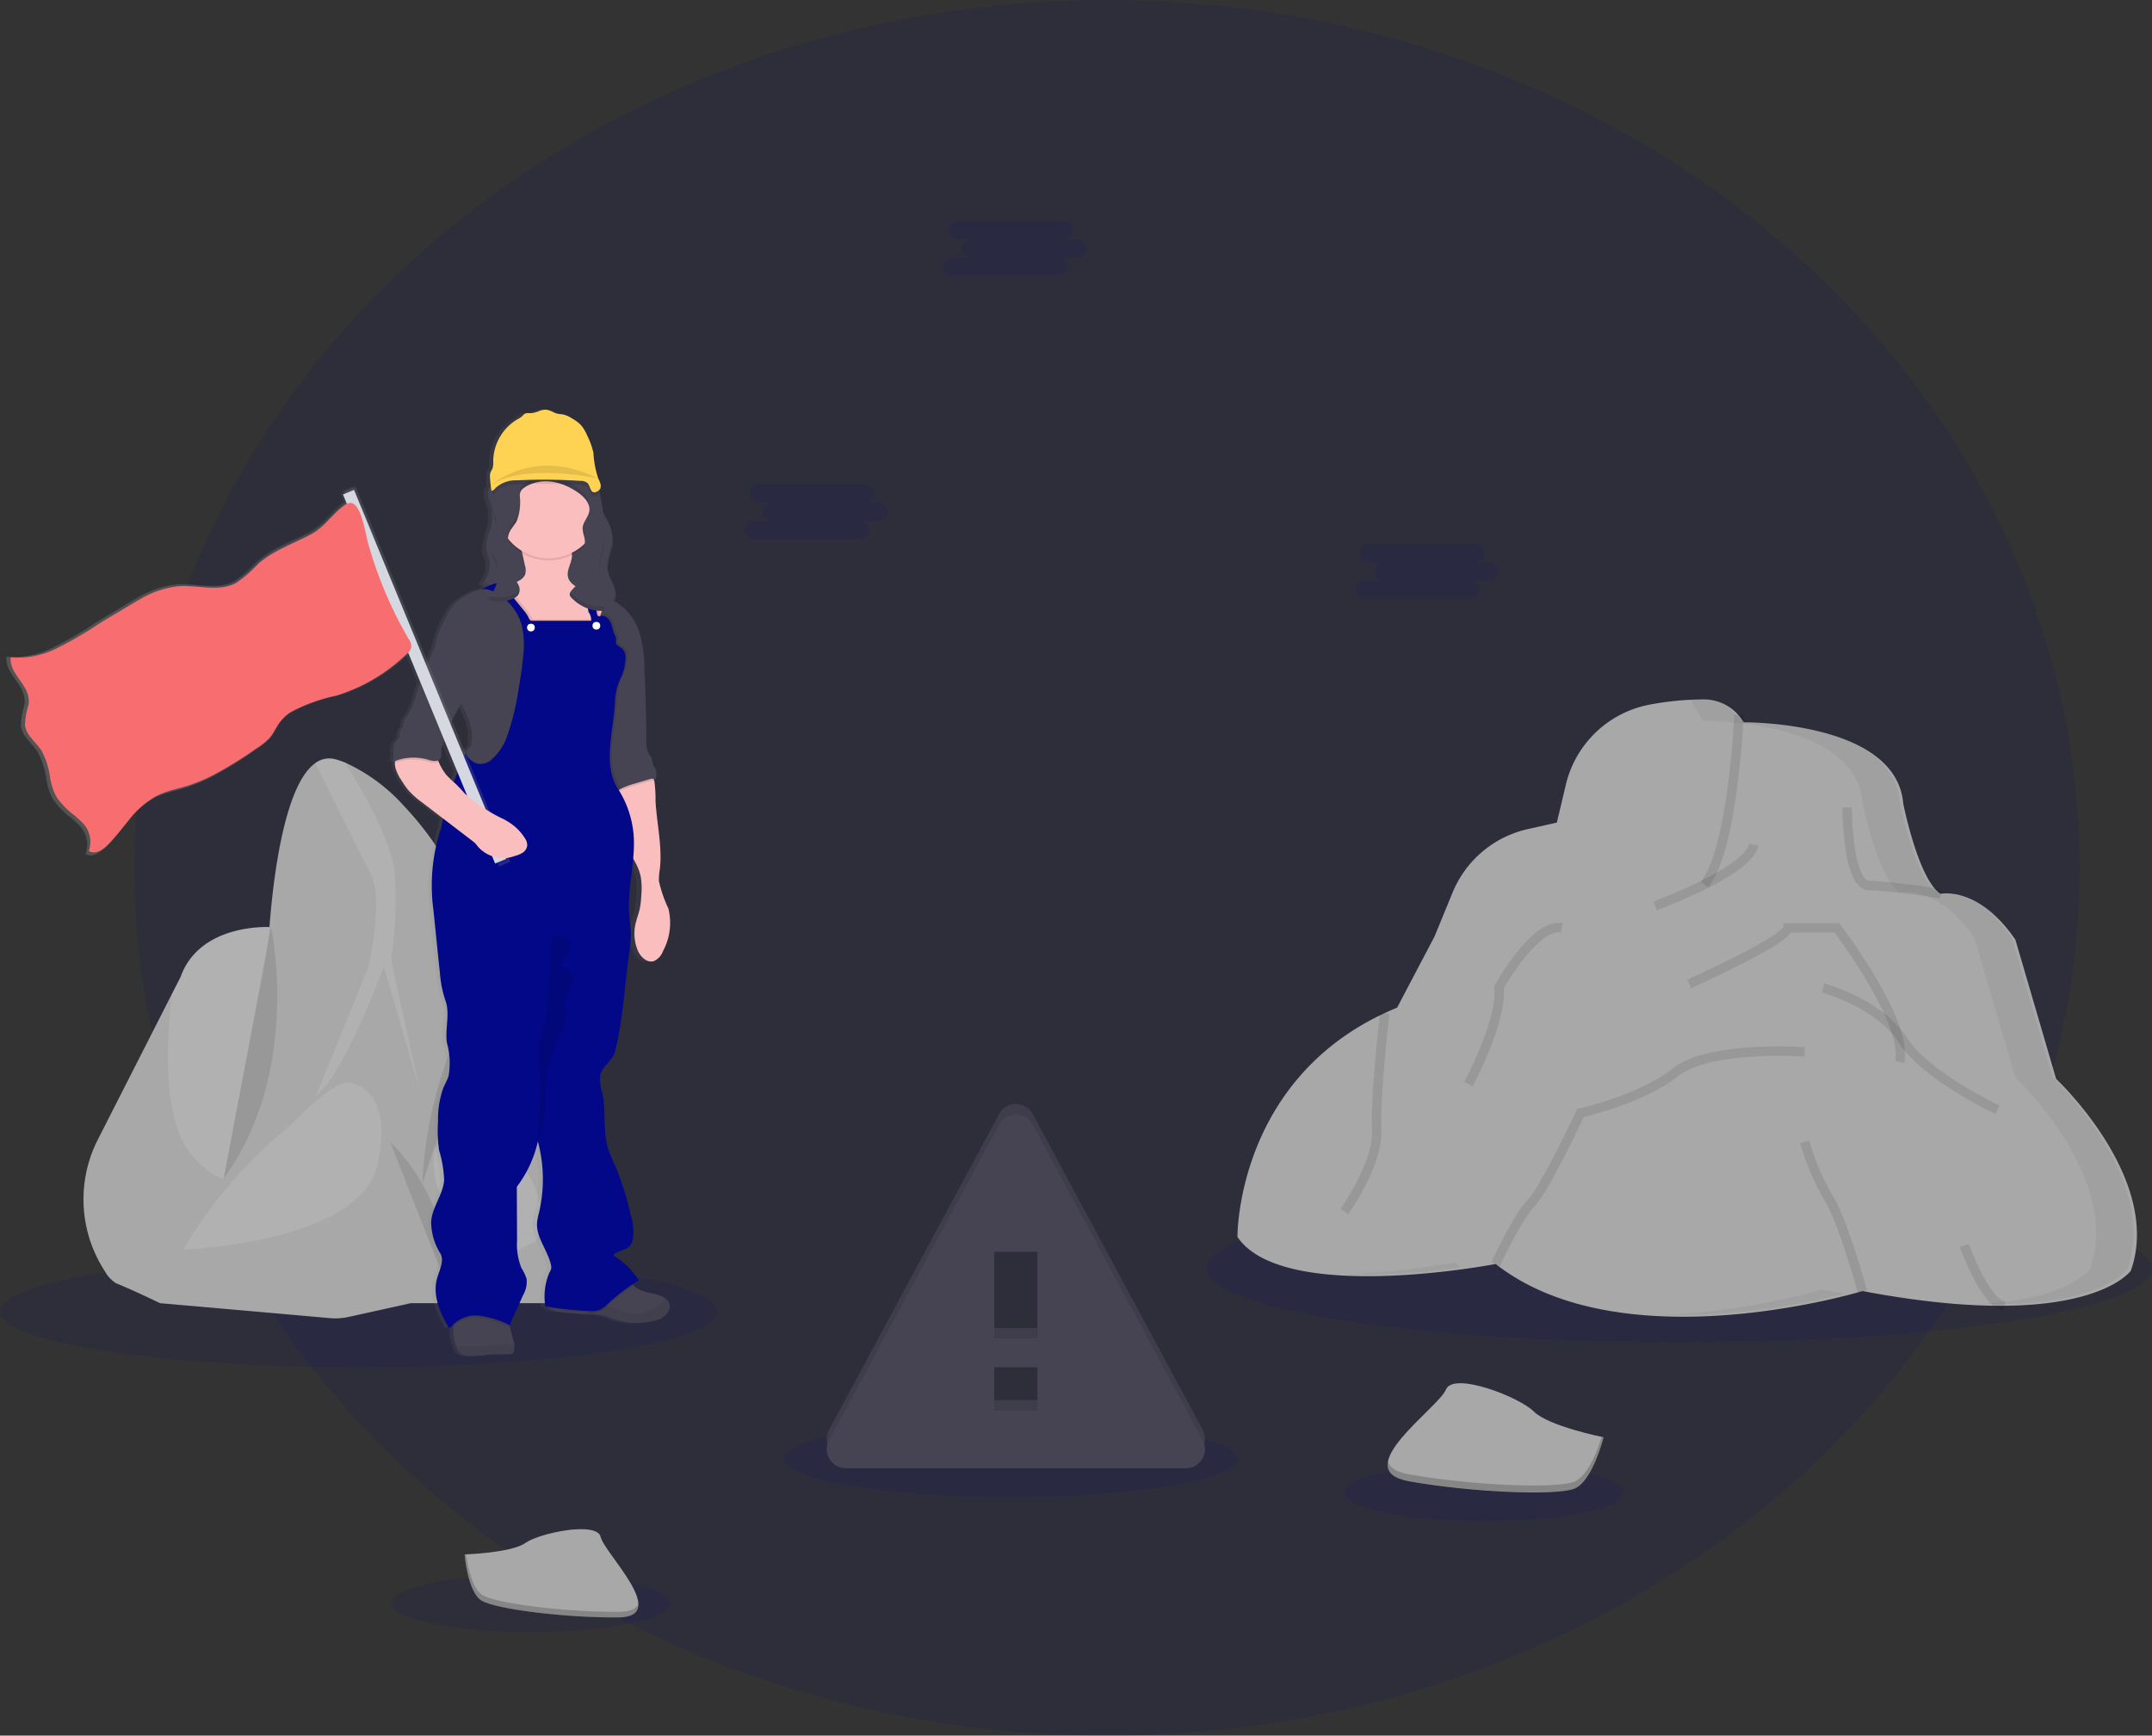 <svg id="Group_712" data-name="Group 712" xmlns="http://www.w3.org/2000/svg" xmlns:xlink="http://www.w3.org/1999/xlink" width="229.131" height="184.823" viewBox="0 0 229.131 184.823">
  <rect x="0" y="0" width="229.131" height="184.823" fill="#333333" stroke="none"/>
  <defs>
    <linearGradient id="linear-gradient" y1="0.5" x2="1" y2="0.5" gradientUnits="objectBoundingBox">
      <stop offset="0" stop-color="gray" stop-opacity="0.251"/>
      <stop offset="0.54" stop-color="gray" stop-opacity="0.122"/>
      <stop offset="1" stop-color="gray" stop-opacity="0.102"/>
    </linearGradient>
    <linearGradient id="linear-gradient-2" x1="12.106" y1="0.5" x2="13.106" y2="0.5" xlink:href="#linear-gradient"/>
  </defs>
  <ellipse id="Ellipse_39" data-name="Ellipse 39" cx="103.546" cy="92.411" rx="103.546" ry="92.411" transform="translate(14.319 0)" fill="#020887" opacity="0.1"/>
  <ellipse id="Ellipse_40" data-name="Ellipse 40" cx="38.179" cy="5.918" rx="38.179" ry="5.918" transform="translate(0 133.765)" fill="#020887" opacity="0.1"/>
  <ellipse id="Ellipse_41" data-name="Ellipse 41" cx="14.85" cy="3.068" rx="14.85" ry="3.068" transform="translate(41.68 167.658)" fill="#020887" opacity="0.1"/>
  <ellipse id="Ellipse_42" data-name="Ellipse 42" cx="14.85" cy="3.068" rx="14.85" ry="3.068" transform="translate(143.15 155.856)" fill="#020887" opacity="0.1"/>
  <ellipse id="Ellipse_43" data-name="Ellipse 43" cx="24.148" cy="4.091" rx="24.148" ry="4.091" transform="translate(83.462 151.234)" fill="#020887" opacity="0.1"/>
  <ellipse id="Ellipse_44" data-name="Ellipse 44" cx="50.368" cy="7.889" rx="50.368" ry="7.889" transform="translate(128.395 127.186)" fill="#020887" opacity="0.1"/>
  <path id="Path_205" data-name="Path 205" d="M125.476,500.99a14.015,14.015,0,0,0,.73,14.071,3.481,3.481,0,0,0,1.179,1.272c1.565.615,4.7,2.127,4.7,2.127l7.547-2.966s1.225-6.482,2.384-12.046h0a67.288,67.288,0,0,1,1.867-7.754c.781-1.454,0-17.283,0-17.283s-7.547-.506-9.622,5.312l-.908,1.776Z" transform="translate(-115.036 -379.684)" fill="#a8a8a8"/>
  <path id="Path_206" data-name="Path 206" d="M166.979,502.747c4.588,5.259,6.524.71,6.524.71h0a67.294,67.294,0,0,1,1.867-7.754c.781-1.454,0-17.283,0-17.283s-7.547-.506-9.622,5.312l-.908,1.776C164.257,490.163,163.682,498.962,166.979,502.747Z" transform="translate(-146.52 -379.692)" fill="#fff" opacity="0.1"/>
  <path id="Path_207" data-name="Path 207" d="M180.59,454.489l26.637-3.077,4.752-31.271-3.594-8.122a32.909,32.909,0,0,0-6.215-9.376,19.065,19.065,0,0,0-6.3-4.661,9.451,9.451,0,0,0-.961-.329,2.488,2.488,0,0,0-2.22.393c-3.285,2.328-4.459,12.228-4.839,16.994a53.183,53.183,0,0,1-.792,5.836Z" transform="translate(-159.123 -316.778)" fill="#a8a8a8"/>
  <path id="Path_208" data-name="Path 208" d="M240.7,419.8l-5.549,13.651c2.908-2.127,7.216-13.707,7.216-13.707l3.86,13.2-3.077-13.915a43.52,43.52,0,0,0,.391-9.132c-.244-3.494-3.523-9.1-5.3-11.924a9.437,9.437,0,0,0-.961-.329,2.488,2.488,0,0,0-2.22.393c1.4,2.808,4.895,9.829,5.96,11.915C242.372,412.58,240.7,419.8,240.7,419.8Z" transform="translate(-201.502 -316.77)" fill="#fff" opacity="0.1"/>
  <path id="Path_209" data-name="Path 209" d="M280.89,530.844h14.453a4.384,4.384,0,0,0,4.38-4.606c-.32-6.2-1.13-17.247-3.057-24.262-1.041-3.785-2.251-5.771-3.361-6.75a3.279,3.279,0,0,0-1.911-.9,2.508,2.508,0,0,0-1.554.377c-2.684,2.573-5.818,16.111-5.818,16.111Z" transform="translate(-237.159 -392.069)" fill="#a8a8a8"/>
  <path id="Path_210" data-name="Path 210" d="M302.745,585.034a7.1,7.1,0,0,1,0,5.405l-3.221,1.591s-8.657-3.669-7.6-11.19c0,0,.284-1.554,3.265-1.434A8.451,8.451,0,0,1,302.745,585.034Z" transform="translate(-245.671 -458.266)" fill="#fff" opacity="0.1"/>
  <path id="Path_211" data-name="Path 211" d="M311.192,499.1c-.1-2.637,1.332-3.552,2.515-3.842a3.278,3.278,0,0,0-1.911-.9,5.074,5.074,0,0,0-1.667,2.664l-3.019,14.714S311.361,503.521,311.192,499.1Z" transform="translate(-257.559 -392.102)" fill="#fff" opacity="0.1"/>
  <path id="Path_212" data-name="Path 212" d="M183.592,568.14l7.156,9.789,1.241,8.08-4.6,2.271-6.63,1.465a6.372,6.372,0,0,1-1.947.127L160.72,588.28l2.462-5.707,8.5-11.935Z" transform="translate(-143.664 -449.505)" fill="#a8a8a8"/>
  <path id="Path_213" data-name="Path 213" d="M189.419,552.986s4.883.335,3.05,8.726-20.7,9.063-20.7,9.063a49.565,49.565,0,0,1,10.175-12.193c.693-.57,1.361-1.165,2-1.8C185.361,555.364,188.074,552.871,189.419,552.986Z" transform="translate(-152.261 -437.712)" fill="#fff" opacity="0.1"/>
  <path id="Path_214" data-name="Path 214" d="M271.07,581.5s6.617,6.022,5.993,15.289" transform="translate(-229.519 -459.899)" opacity="0.1"/>
  <path id="Path_215" data-name="Path 215" d="M294.152,496.06A46.231,46.231,0,0,0,286.43,519.5" transform="translate(-241.47 -393.424)" opacity="0.1"/>
  <path id="Path_216" data-name="Path 216" d="M196.23,478.43s3.361,15.261-5.03,26.763" transform="translate(-167.378 -379.708)" opacity="0.1"/>
  <path id="Path_217" data-name="Path 217" d="M482.506,600.977h36.213a2.029,2.029,0,0,0,1.776-2.99l-18.1-33.624a2.027,2.027,0,0,0-3.569,0l-18.106,33.624a2.029,2.029,0,0,0,1.785,2.99Zm20.41-6.144h-4.608v-4.606h4.608Zm0-7.678h-4.608V577.94h4.608Z" transform="translate(-392.445 -445.736)" fill="#464353"/>
  <path id="Path_218" data-name="Path 218" d="M482.506,600.977h36.213a2.029,2.029,0,0,0,1.776-2.99l-18.1-33.624a2.027,2.027,0,0,0-3.569,0l-18.106,33.624a2.029,2.029,0,0,0,1.785,2.99Zm20.41-6.144h-4.608v-4.606h4.608Zm0-7.678h-4.608V577.94h4.608Z" transform="translate(-392.445 -445.736)" opacity="0.1"/>
  <path id="Path_219" data-name="Path 219" d="M482.506,605.977h36.213a2.029,2.029,0,0,0,1.776-2.99l-18.1-33.624a2.027,2.027,0,0,0-3.569,0l-18.106,33.624a2.029,2.029,0,0,0,1.785,2.99Zm20.41-6.144h-4.608v-4.606h4.608Zm0-7.678h-4.608V582.94h4.608Z" transform="translate(-392.445 -449.626)" fill="#464353"/>
  <path id="Path_220" data-name="Path 220" d="M156.425,324.731a2.488,2.488,0,0,0-.513-.249c-.595-.222-1.23-.28-1.825-.493a2.613,2.613,0,0,1-.917-.542c-.044-.044-.087-.089-.127-.135.222-.14.424-.28.644-.411a7.627,7.627,0,0,0-2.677-2.664c.357-.526,1.163-.484,1.634-.908a1.554,1.554,0,0,0,.444-.872,6.029,6.029,0,0,0-.26-2.635,32.478,32.478,0,0,0-1.532-4.961,19.546,19.546,0,0,1-.83-2.011c-.575-1.913-.173-4-.608-5.951a4.174,4.174,0,0,1-.209-1.9c.242-.963,1.319-1.534,1.554-2.5.852-3.429,1.006-6.988,1.489-10.488a13.5,13.5,0,0,0,.18-2.013c0-.708-.127-1.41-.178-2.115a38.486,38.486,0,0,1,.431-5.942,6.214,6.214,0,0,1,.806,1.987,8.019,8.019,0,0,1,.047,1.971,9.258,9.258,0,0,1-.14,1.312c-.109.515-.3,1.008-.426,1.523a4.708,4.708,0,0,0,.211,3.054c.3.666.966,1.283,1.656,1.083a1.789,1.789,0,0,0,.979-1.063,6.488,6.488,0,0,0,.588-4.548,13.661,13.661,0,0,1-1-2.946,7.613,7.613,0,0,1,.1-1.245c.277-2.411-.322-4.832-.455-7.256a14.153,14.153,0,0,0-.122-2.12c-.018-.082-.038-.164-.062-.242a.52.52,0,0,1,.16.073,1.447,1.447,0,0,0-.031-1.241,3.157,3.157,0,0,1-.209-.391c-.084-.222-.069-.479-.173-.693a2.953,2.953,0,0,0-.222-.322,2.583,2.583,0,0,1-.309-1.456q-.051-3.942-.222-7.876a12.9,12.9,0,0,0-.6-3.944,5.913,5.913,0,0,0-2.087-2.768,4.86,4.86,0,0,0-.468-.293,1.625,1.625,0,0,0,.133-.6,1.429,1.429,0,0,0,0-.2l-.013-.111h0a4.684,4.684,0,0,0-.444-1.332,3.743,3.743,0,0,1-.424-1.456,2.264,2.264,0,0,1,.016-.275h0c.075-.639.408-1.239.526-1.878a3.221,3.221,0,0,0,.049-.6c0-.069,0-.14,0-.211a6.051,6.051,0,0,0-.713-2.242c-.111-.222-.222-.444-.346-.666-.058-.415-.122-.83-.186-1.243-.036-.24-.073-.479-.124-.717q-.038-.178-.087-.346c.344-.324.144-.8-.075-1.239a10.26,10.26,0,0,1-.515-2.75,8.309,8.309,0,0,0-.653-1.847,4.115,4.115,0,0,0-.708-1.163,4.342,4.342,0,0,0-.917-.666,2.919,2.919,0,0,0-.91-.411c-.2-.04-.408-.038-.608-.084a1.929,1.929,0,0,1-.373-.135,2.537,2.537,0,0,0-.8-.291,1.776,1.776,0,0,0-.768.146,2.826,2.826,0,0,1-.826.222h-.313a.7.7,0,0,0-.424.1,1.6,1.6,0,0,0-.182.186,2.456,2.456,0,0,1-.535.366,5.272,5.272,0,0,0-2.588,4.506,2.234,2.234,0,0,1-.064.73c-.064.186-.191.348-.244.539a1.514,1.514,0,0,0-.024.506c.018.26.044.517.073.777h0a1.634,1.634,0,0,0-.324.717h0a.976.976,0,0,0-.02.138v.018h0a4.019,4.019,0,0,0,.337,1.332,4.733,4.733,0,0,1-.067,2.613,10.289,10.289,0,0,0-.444,1.776h0v.04a2.147,2.147,0,0,0,.1.888c.073.2.182.391.249.595a2.451,2.451,0,0,1-.559,2.118h0c-.071.1-.144.2-.222.289h.011l-.011.011.462.326c-.135.071-.271.149-.408.222a4.2,4.2,0,0,0-1.5.557,6.117,6.117,0,0,0-1.221.812,5.179,5.179,0,0,0-.963,1.332,16.736,16.736,0,0,0-.817,1.723,5.4,5.4,0,0,0-.417,1.494c-.191.406-.348.843-.524,1.236-.089.2-.175.4-.262.606l-7.64-18.708-1.185.493.093.222-.246.1.335.817c-.049.033-.1.067-.144.1l-.062.049-.124.1-.062.051-.127.107-.047.04-.158.144h0c-.169.153-.331.315-.488.477l-.406.42-.078.082-.135.138-.075.078-.193.193-.013.013-.12.115-.075.071c-.031.031-.064.06-.1.089l-.093.087-.151.129-.044.04-.206.164a5.789,5.789,0,0,1-.888.57c-1.214.628-2.5,1.154-3.685,1.827a10.609,10.609,0,0,0-1.825,1.279,14.5,14.5,0,0,1-2.355,2.058l-.1.053c-1.607.826-3.5.331-5.327.3-.273,0-.542,0-.808.018a10.2,10.2,0,0,0-4.151,1.449c-.923.517-1.825,1.1-2.73,1.625-.573.331-1.148.69-1.725,1.059a38.981,38.981,0,0,1-4.482,2.61,9.419,9.419,0,0,1-4.439.988h-.02a3.7,3.7,0,0,1-.444-.038c-.144,1.165.788,2.1,1.41,3.13a3.172,3.172,0,0,1,.526,1.483,2.663,2.663,0,0,1-.044.595,7.474,7.474,0,0,0-.366,2.149,2.488,2.488,0,0,0,.473,1.168c.4.564.943,1.065,1.316,1.654a8.909,8.909,0,0,1,.93,3.014,6.342,6.342,0,0,0,.73,2.089,8.924,8.924,0,0,0,1.9,1.924c.127.109.251.222.371.333.089.08.175.164.257.251a2.963,2.963,0,0,1,.919,3.123c-.016.036-.033.067-.051.1a.888.888,0,0,0,.122.073c.619.3,1.4-.182,1.9-.695.251-.251.488-.517.719-.788.619-.688,1.188-1.434,1.776-2.149.16-.193.32-.382.484-.568a8.212,8.212,0,0,1,2.193-1.776,8.054,8.054,0,0,1,1.345-.546c.688-.222,1.4-.386,2.089-.6a17.161,17.161,0,0,0,2.75-1.154,42.3,42.3,0,0,0,4.439-2.752l.222-.144a7.607,7.607,0,0,0,1.321-1.054c.071-.078.14-.158.2-.24.346-.444.57-.97.888-1.432a4.606,4.606,0,0,1,1.245-1.2,18.35,18.35,0,0,1,4.815-1.776h.018a18.712,18.712,0,0,0,7.585-4.5l1.216,2.979q-.189.528-.357,1.068a8.68,8.68,0,0,1-1.023,2.553,1.9,1.9,0,0,0-.386.686,2.219,2.219,0,0,1-.091.551c-.075.151-.233.251-.3.406-.093.222.029.508-.1.717a1.13,1.13,0,0,1-.211.222,1.474,1.474,0,0,0-.4,1.13,3.958,3.958,0,0,1-.1,1.225,2.931,2.931,0,0,1,.286-.149,1.331,1.331,0,0,0-.024.222,2.473,2.473,0,0,0,.078.624,4.925,4.925,0,0,0,.648,1.3,9.214,9.214,0,0,0,.695,1,9.1,9.1,0,0,0,1.469,1.314l2.237,1.727-.222.934a26.118,26.118,0,0,0-1.006,5.96,25.677,25.677,0,0,0,.18,2.861l.193,1.949c.155,1.569.311,3.139.482,4.708a12.056,12.056,0,0,0,.573,2.935c.528,1.423-.055,3.03.169,4.535a8.012,8.012,0,0,1,.175,3.536c-.142.444-.391.87-.573,1.31a9.828,9.828,0,0,0-.539,3.489,14.83,14.83,0,0,0,.113,3.108,12.783,12.783,0,0,1,.531,3.179c-.115,1.529-1.234,2.837-1.37,4.366a6.441,6.441,0,0,0,.992,3.478c.42.8-.166,1.827-.388,2.7-.444,1.72.293,3.518,1.192,5.043a.249.249,0,0,0,.113.12c.1.038.2-.064.264-.151a1.815,1.815,0,0,1,.133-.158c0,.069.013.138.018.2,0,.144.011.289.011.444a4.462,4.462,0,0,0,.3,1.643,2.909,2.909,0,0,0,.124.3,1.372,1.372,0,0,0,.222.357,1.356,1.356,0,0,0,.888.373,11.5,11.5,0,0,0,2.22-.138c.781-.067,1.565-.038,2.348-.056a.339.339,0,0,0,.175-.038.3.3,0,0,0,.1-.16,1.776,1.776,0,0,0,.038-.875,6.2,6.2,0,0,0-.166-.695c-.1-.366-.2-.735-.291-1.11-.018-.069-.033-.138-.049-.206l.036.016q.717-1.612,1.436-3.223a2.9,2.9,0,0,0,.368-1.716,5.043,5.043,0,0,0-.542-1.152,6.763,6.763,0,0,1-.468-2.961l-.027-5.709a12.506,12.506,0,0,0,2.22-4.846,15.673,15.673,0,0,1,.131,7.547,7.031,7.031,0,0,0-.211,1.15c-.087,1.583,1.145,2.923,1.474,4.473a1.008,1.008,0,0,1,.024.364,1.365,1.365,0,0,1-.182.422,6.579,6.579,0,0,0-.444,3.616l.26.042a.688.688,0,0,0,.275.271h0a1.358,1.358,0,0,0,.344.142,8.47,8.47,0,0,0,1.294.2c.626.062,1.254.124,1.882.164.249.016.5.029.746.035a7.449,7.449,0,0,1,1.045.073,7.55,7.55,0,0,1,1.109.322,7.09,7.09,0,0,0,5,.175,2.251,2.251,0,0,0,.912-.646,1.074,1.074,0,0,0-.269-1.669Zm-21.469-63.278c.235.468.471.935.666,1.421a4.9,4.9,0,0,1,.373,2.979c-.071.289-.535.511-.533.808a.666.666,0,0,0-.036.069l-1.449-3.552A12.669,12.669,0,0,1,134.956,261.453ZM133.364,269a6.143,6.143,0,0,1-.786-1.356c-.027-.06-.055-.118-.082-.178a.533.533,0,0,0,.211-.158c.222-.28.1-.688.135-1.048a2.264,2.264,0,0,1,.353-.888l1.361,3.33q-.206.542-.386,1.094A7.77,7.77,0,0,1,133.364,269Z" transform="translate(-86.255 -186.489)" fill="url(#linear-gradient)"/>
  <path id="Path_221" data-name="Path 221" d="M315.535,259.591a3.975,3.975,0,0,0,.342,1.332,4.713,4.713,0,0,1-.064,2.606,4.506,4.506,0,0,0-.349,2.695c.073.2.184.391.251.595a2.731,2.731,0,0,1-.795,2.422l2.2,1.538a2.523,2.523,0,0,0,1.11.531.869.869,0,0,0,.972-.575c.029-.138,0-.282.027-.422a1.145,1.145,0,0,1,.615-.852,2.011,2.011,0,0,1,1.063-.2c1.347.073,2.493.959,3.718,1.527a14.956,14.956,0,0,0,2.5.83,2.01,2.01,0,0,0,1.465,0,1.389,1.389,0,0,0,.608-1.312,4.29,4.29,0,0,0-.466-1.445,3.675,3.675,0,0,1-.428-1.454,12.106,12.106,0,0,1,.546-2.158,4.919,4.919,0,0,0-.679-3.045,12.9,12.9,0,0,1-1.294-2.886,4.22,4.22,0,0,0-.242-.912,2.079,2.079,0,0,0-.444-.595,4.969,4.969,0,0,0-3.148-1.285,14.261,14.261,0,0,0-3.452.3,7.216,7.216,0,0,0-1.281.3,8.133,8.133,0,0,0-1.685.912A2.194,2.194,0,0,0,315.535,259.591Z" transform="translate(-263.636 -207.046)" fill="#464353"/>
  <g id="Group_709" data-name="Group 709" transform="translate(51.278 52.399)" opacity="0.1">
    <path id="Path_222" data-name="Path 222" d="M375.17,294.794a.976.976,0,0,0,.013.2c.069-.65.411-1.261.533-1.911a3.157,3.157,0,0,0,.042-.79,2.167,2.167,0,0,1-.042.346A11.224,11.224,0,0,0,375.17,294.794Z" transform="translate(-361.789 -287.285)"/>
    <path id="Path_223" data-name="Path 223" d="M318.174,272.106a3.977,3.977,0,0,0-.149-1.332,7.72,7.72,0,0,1-.322-1.034c0,.047-.018.091-.02.138a3.974,3.974,0,0,0,.342,1.332A3.75,3.75,0,0,1,318.174,272.106Z" transform="translate(-317.062 -269.74)"/>
    <path id="Path_224" data-name="Path 224" d="M329.152,313.271a1.27,1.27,0,0,1-.595.979,2.01,2.01,0,0,1-1.465,0,14.769,14.769,0,0,1-2.5-.832c-1.225-.566-2.371-1.452-3.718-1.525a2.011,2.011,0,0,0-1.063.2,1.145,1.145,0,0,0-.615.852c-.016.14,0,.284-.027.422a.87.87,0,0,1-.972.575,2.524,2.524,0,0,1-1.11-.531l-1.973-1.385c-.073.1-.146.2-.222.289l2.2,1.54a2.524,2.524,0,0,0,1.11.531.869.869,0,0,0,.972-.575c.029-.138,0-.282.027-.422a1.145,1.145,0,0,1,.615-.852,2.011,2.011,0,0,1,1.063-.2c1.347.073,2.493.959,3.718,1.525a14.765,14.765,0,0,0,2.5.832,2.01,2.01,0,0,0,1.465,0,1.389,1.389,0,0,0,.608-1.312C329.163,313.344,329.156,313.309,329.152,313.271Z" transform="translate(-314.89 -302.53)"/>
    <path id="Path_225" data-name="Path 225" d="M317.221,297.658a1.72,1.72,0,0,1,.06.273,1.609,1.609,0,0,0-.06-.717c-.067-.2-.178-.391-.251-.595a1.858,1.858,0,0,1-.1-.459,2.087,2.087,0,0,0,.1.9C317.043,297.268,317.154,297.456,317.221,297.658Z" transform="translate(-316.42 -290.296)"/>
  </g>
  <path id="Path_226" data-name="Path 226" d="M307.347,666.438a.29.29,0,0,1-.1.16.339.339,0,0,1-.175.038c-.79.018-1.58,0-2.368.055a11.335,11.335,0,0,1-2.237.138,1.148,1.148,0,0,1-1.11-.73,2.908,2.908,0,0,1-.124-.3,4.419,4.419,0,0,1-.3-1.643v-.444a3.369,3.369,0,0,0-.064-.484.735.735,0,0,1,.022-.562,1.963,1.963,0,0,1,1.663-.735,13.729,13.729,0,0,1,4.051.3c.1.511.222,1.017.346,1.523q.138.557.293,1.11a6.216,6.216,0,0,1,.169.695A1.775,1.775,0,0,1,307.347,666.438Z" transform="translate(-252.662 -522.449)" fill="#464353"/>
  <path id="Path_227" data-name="Path 227" d="M308.8,679.291a.291.291,0,0,1-.1.16.34.34,0,0,1-.175.038c-.79.018-1.58,0-2.368.056a11.326,11.326,0,0,1-2.237.138,1.148,1.148,0,0,1-1.11-.73,2.914,2.914,0,0,1-.124-.3h.284c.935,0,1.871-.033,2.806-.033a7.18,7.18,0,0,0,.846-.047c.28-.033.508-.08.764-.111a10.466,10.466,0,0,1,1.15-.047h.315A1.775,1.775,0,0,1,308.8,679.291Z" transform="translate(-254.112 -535.302)" opacity="0.06"/>
  <path id="Path_228" data-name="Path 228" d="M359.192,651.441a2.271,2.271,0,0,1-.919.646,7.256,7.256,0,0,1-5.039-.175,7.687,7.687,0,0,0-1.121-.322,7.534,7.534,0,0,0-1.05-.073c-.251,0-.5-.02-.753-.036-.635-.04-1.267-.1-1.9-.164a8.583,8.583,0,0,1-1.305-.2,1.389,1.389,0,0,1-.348-.142h0a.535.535,0,0,1-.32-.477c.018-.282.311-.444.568-.566a27.755,27.755,0,0,1,7.23-1.76,2.9,2.9,0,0,0,.726-.222c.277-.111.306.071.444.275a1.716,1.716,0,0,0,.222.262,2.645,2.645,0,0,0,.923.542c.6.222,1.241.282,1.84.493a2.524,2.524,0,0,1,.517.249,1.07,1.07,0,0,1,.271,1.669Z" transform="translate(-288.159 -511.574)" fill="#464353"/>
  <path id="Path_229" data-name="Path 229" d="M372.761,657.939a2.27,2.27,0,0,1-.919.646,7.256,7.256,0,0,1-5.039-.175,7.681,7.681,0,0,0-1.121-.322,7.563,7.563,0,0,0-1.05-.073c-.251,0-.5-.02-.752-.035.2-.193.413-.382.626-.564a1.865,1.865,0,0,1,.526-.346,1.523,1.523,0,0,1,.748-.051c1.27.175,2.411,1.065,3.691.988a4.542,4.542,0,0,0,1.7-.548,2.963,2.963,0,0,0,1.11-.79,1.281,1.281,0,0,0,.206-.4,1.07,1.07,0,0,1,.271,1.669Z" transform="translate(-301.728 -518.072)" opacity="0.06"/>
  <path id="Path_230" data-name="Path 230" d="M383.821,423.577a1.838,1.838,0,0,1-.986,1.063c-.7.2-1.367-.426-1.671-1.083a4.679,4.679,0,0,1-.222-3.054c.127-.513.32-1.006.428-1.521a9.253,9.253,0,0,0,.142-1.312,8.02,8.02,0,0,0-.047-1.971c-.357-1.907-2-3.33-2.544-5.2a9.711,9.711,0,0,1-.246-2.9,2.985,2.985,0,0,1,.075-.732,1.142,1.142,0,0,1,.067-.191c.366-.812,1.452-.923,2.206-1.4.417-.26,1.365-1.1,1.716-.333a2.511,2.511,0,0,1,.169.531,14.111,14.111,0,0,1,.122,2.118c.135,2.424.739,4.843.459,7.254a7.564,7.564,0,0,0-.1,1.243,13.454,13.454,0,0,0,1.012,2.946A6.359,6.359,0,0,1,383.821,423.577Z" transform="translate(-313.234 -322.286)" fill="#fbbebe"/>
  <path id="Path_231" data-name="Path 231" d="M383.248,405.459a.748.748,0,0,0-.511,0l-1.5.444a9.305,9.305,0,0,0-1.534.557,3.6,3.6,0,0,0-.61.38,1.145,1.145,0,0,1,.067-.191c.366-.812,1.452-.923,2.206-1.4.417-.26,1.365-1.1,1.716-.333A2.511,2.511,0,0,1,383.248,405.459Z" transform="translate(-313.562 -322.271)" opacity="0.1"/>
  <path id="Path_232" data-name="Path 232" d="M372.92,339.033a.679.679,0,0,0-.608-.049l-1.5.444a9.305,9.305,0,0,0-1.534.557,3.524,3.524,0,0,0-.73.475,9.866,9.866,0,0,1-1.017-4.062c-.071-.815-.124-1.632-.155-2.442a10.947,10.947,0,0,1,.036-1.749c.084-.666.277-1.316.4-1.978a9.029,9.029,0,0,0,.138-1.172,11.46,11.46,0,0,0-.118-2.573,15.943,15.943,0,0,0-.617-2.664c-.142-.4-.313-.781-.468-1.172l-.053-.138a16.178,16.178,0,0,1-.686-2.2c-.071-.306-.075-.628-.311-.837a4.178,4.178,0,0,1,.666-.027h.133a4.979,4.979,0,0,1,2.539.888,5.933,5.933,0,0,1,2.1,2.784,12.809,12.809,0,0,1,.606,3.942q.18,3.933.222,7.871a2.513,2.513,0,0,0,.311,1.456,2.973,2.973,0,0,1,.222.322c.1.222.089.468.173.693a3.507,3.507,0,0,0,.211.391A1.432,1.432,0,0,1,372.92,339.033Z" transform="translate(-303.136 -256.013)" fill="#464353"/>
  <path id="Path_233" data-name="Path 233" d="M329.366,289.532c-.222-.073-.444-.151-.666-.222l.462.036a.931.931,0,0,1,.2.186Z" transform="translate(-274.357 -232.567)" fill="#fbbebe"/>
  <path id="Path_234" data-name="Path 234" d="M334.594,298.337c-.044.151-.089.3-.138.444a8.482,8.482,0,0,1-.411,1.068,4.968,4.968,0,0,1-1.05,1.523,1.394,1.394,0,0,1-.524.346,1.664,1.664,0,0,1-.515.049q-.888,0-1.776-.027a6.306,6.306,0,0,1-1.372-.135,4.9,4.9,0,0,1-1.4-.63,8.3,8.3,0,0,1-3.6-4.439.736.736,0,0,1,.038-.7.859.859,0,0,1,.566-.193h.027a3.575,3.575,0,0,0,1.352-.464,1.39,1.39,0,0,0,.617-.63,1.7,1.7,0,0,0-.02-.981l-.493-2.237a2.317,2.317,0,0,0-.393-1c.144.051.289.1.444.138,1.372.371,2.872.146,4.217.633a1.8,1.8,0,0,1,1.185,1.057c.26.888-.608,1.809-.36,2.7.166.6.781.952,1.332,1.234l.371.189,1.028.522.142.071.022.011a1.394,1.394,0,0,1,.779.717,1.332,1.332,0,0,1-.067.739Z" transform="translate(-270.496 -233.361)" fill="#fbbebe"/>
  <path id="Path_235" data-name="Path 235" d="M337.3,321.276a4.793,4.793,0,0,1-.408,1.643,6.71,6.71,0,0,0-.7,2.886c-.171,3-1.31,6.564.322,9.081.04.062.08.124.118.189a3.524,3.524,0,0,0-.73.475,9.866,9.866,0,0,1-1.017-4.062c-.071-.815-.124-1.631-.155-2.442a10.947,10.947,0,0,1,.036-1.749c.084-.666.277-1.316.4-1.978a9.024,9.024,0,0,0,.138-1.172,11.46,11.46,0,0,0-.118-2.573,15.941,15.941,0,0,0-.617-2.664c-.142-.4-.313-.781-.468-1.172l-.053-.138a4.968,4.968,0,0,1-1.05,1.523,1.394,1.394,0,0,1-.524.346,1.663,1.663,0,0,1-.515.049q-.888,0-1.776-.027a6.3,6.3,0,0,1-1.372-.135,4.9,4.9,0,0,1-1.4-.63,8.3,8.3,0,0,1-3.6-4.439.735.735,0,0,1,.038-.7.859.859,0,0,1,.566-.193h.027l2,2.471a4,4,0,0,1,.577.863.515.515,0,0,0,.178.264.455.455,0,0,0,.222.04h6.251a1.622,1.622,0,0,0-.275-.935c-.058.013-.135.018-.016-.018a6.291,6.291,0,0,0-.688-2.058,1.414,1.414,0,0,0-.069-.129,2.366,2.366,0,0,1-.329-.719.911.911,0,0,1,1.263.686c.1.222.2.46.3.693,0,.024.022.051.031.076a5.026,5.026,0,0,1,.368,1.441c.013.182.058.413.209.473a.2.2,0,0,0,.075.018.839.839,0,0,1,.908.222,2,2,0,0,1,.444.875,4.787,4.787,0,0,0,.315.941c.286.546-.151.79.366,1.125a1.8,1.8,0,0,1,.608.546A1.7,1.7,0,0,1,337.3,321.276Z" transform="translate(-270.496 -251.088)" opacity="0.1"/>
  <path id="Path_236" data-name="Path 236" d="M306.507,662.272c.1.511.222,1.017.346,1.523l-.013.031a10.3,10.3,0,0,0-3.161-1.006,3.5,3.5,0,0,0-2.843.935,3.37,3.37,0,0,0-.064-.484.735.735,0,0,1,.022-.562,1.963,1.963,0,0,1,1.663-.735A13.731,13.731,0,0,1,306.507,662.272Z" transform="translate(-252.592 -522.48)" opacity="0.1"/>
  <path id="Path_237" data-name="Path 237" d="M365.945,328.37c.1,0,.067,0,.016.018S365.826,328.406,365.945,328.37Z" transform="translate(-303.287 -262.957)" opacity="0.1"/>
  <path id="Path_238" data-name="Path 238" d="M355.641,648.489a19.281,19.281,0,0,0-2.779,2.151,2.911,2.911,0,0,1-.877.641,2.563,2.563,0,0,1-1.057.109,35.965,35.965,0,0,1-4.169-.413h0a.535.535,0,0,1-.32-.477c.018-.282.311-.444.568-.566a27.755,27.755,0,0,1,7.23-1.76,2.9,2.9,0,0,0,.726-.222c.277-.111.306.071.444.275A1.711,1.711,0,0,0,355.641,648.489Z" transform="translate(-288.159 -511.575)" opacity="0.1"/>
  <path id="Path_239" data-name="Path 239" d="M295.922,314.026c.326.291.7.526,1.03.808a9.317,9.317,0,0,1,2,2.83,1.851,1.851,0,0,1-1.019.069,7.308,7.308,0,0,0,.087,2.968,2.752,2.752,0,0,0-.992,1.232,8.234,8.234,0,0,0-.324,1.554q-.479,3.465-.963,6.93a1.074,1.074,0,0,1-.222.624,1.2,1.2,0,0,0-.169.166.921.921,0,0,0-.078.477c-.013.162-.12.355-.282.333a.351.351,0,0,1-.2-.129,4.53,4.53,0,0,1-.444-.55,35.709,35.709,0,0,0-2.633,7.969,19.3,19.3,0,0,0-.835,8.817l.2,1.949c.158,1.567.315,3.136.486,4.7a11.841,11.841,0,0,0,.579,2.934c.533,1.423-.058,3.028.169,4.533a7.971,7.971,0,0,1,.175,3.534c-.142.455-.391.87-.577,1.31a9.831,9.831,0,0,0-.544,3.489,14.649,14.649,0,0,0,.115,3.108,12.727,12.727,0,0,1,.535,3.179c-.118,1.529-1.245,2.837-1.383,4.364a6.4,6.4,0,0,0,1,3.476c.424.8-.166,1.827-.391,2.7-.444,1.718.3,3.516,1.2,5.041a.242.242,0,0,0,.115.12c.1.038.2-.064.266-.151a3.416,3.416,0,0,1,3-1.11,10.031,10.031,0,0,1,3.161,1.006l1.441-3.207a2.871,2.871,0,0,0,.371-1.716,4.969,4.969,0,0,0-.546-1.152,6.726,6.726,0,0,1-.471-2.961l-.027-5.7a12.475,12.475,0,0,0,2.242-4.843,15.538,15.538,0,0,1,.133,7.547,6.848,6.848,0,0,0-.222,1.15c-.087,1.583,1.154,2.921,1.485,4.471a.962.962,0,0,1,.027.364,1.372,1.372,0,0,1-.184.422,6.5,6.5,0,0,0-.444,3.616,36.036,36.036,0,0,0,4.708.5,2.646,2.646,0,0,0,1.057-.109,2.916,2.916,0,0,0,.877-.644,19.36,19.36,0,0,1,3.3-2.5,7.685,7.685,0,0,0-2.7-2.664c.357-.526,1.172-.484,1.647-.906a1.554,1.554,0,0,0,.444-.875,5.942,5.942,0,0,0-.262-2.63,31.293,31.293,0,0,0-1.554-4.961,19.063,19.063,0,0,1-.835-2.009c-.582-1.913-.175-4-.615-5.951a4.1,4.1,0,0,1-.211-1.9c.244-.961,1.332-1.532,1.572-2.495.859-3.43,1.012-6.983,1.5-10.484a13.47,13.47,0,0,0,.175-2.022c0-.708-.127-1.41-.178-2.115-.2-2.826.7-5.645.473-8.468a10.655,10.655,0,0,0-1.669-4.883c-1.632-2.519-.493-6.084-.322-9.081a6.677,6.677,0,0,1,.7-2.886,4.735,4.735,0,0,0,.411-1.643,1.7,1.7,0,0,0-.124-1.037,1.751,1.751,0,0,0-.606-.546c-.517-.337-.08-.582-.366-1.128a4.738,4.738,0,0,1-.315-.941,1.98,1.98,0,0,0-.444-.872.839.839,0,0,0-.908-.222c-.211,0-.269-.28-.286-.491a6.917,6.917,0,0,0-.693-2.209,1.206,1.206,0,0,0-.535-.686,1.223,1.223,0,0,0-.73,0,2.359,2.359,0,0,0,.331.721,6.268,6.268,0,0,1,.755,2.184c-.222.067.222,0,0,0a1.554,1.554,0,0,1,.291.952h-6.249a.444.444,0,0,1-.222-.04.533.533,0,0,1-.18-.264,3.846,3.846,0,0,0-.577-.861l-2.2-2.71a.555.555,0,0,0-.189-.171.511.511,0,0,0-.277,0A4.992,4.992,0,0,0,295.922,314.026Z" transform="translate(-244.726 -251.188)" fill="#020887"/>
  <path id="Path_240" data-name="Path 240" d="M343.491,482.209a2.118,2.118,0,0,1,1.081.28,1.09,1.09,0,0,1,.537.937,2.483,2.483,0,0,1-.579,1.11,2.975,2.975,0,0,0-.342.7.282.282,0,0,0-.018.18c.027.084.118.127.2.164a1.667,1.667,0,0,1,.979,1.456c-.02.866-.866,1.567-.819,2.442a5.036,5.036,0,0,0,.093.542,4.137,4.137,0,0,1-.3,2.2c-.269.7-.635,1.352-.923,2.042a14.487,14.487,0,0,0-.888,5.993,11.553,11.553,0,0,1-.888,4.022,57.816,57.816,0,0,0,.2-7.991c-.031-.724-.122-1.407-.089-2.133.053-1.152.7-2.2.861-3.33a16.4,16.4,0,0,0,.047-1.956c.031-1.332.393-2.646.417-3.982A5.141,5.141,0,0,1,343.491,482.209Z" transform="translate(-284.409 -382.648)" opacity="0.1"/>
  <path id="Path_241" data-name="Path 241" d="M296.186,316.84a6.091,6.091,0,0,0-1.23.812,5.239,5.239,0,0,0-.972,1.332,17.007,17.007,0,0,0-.824,1.722,3.838,3.838,0,0,0-.357,2.406,8.285,8.285,0,0,0,1.13,1.924,16.382,16.382,0,0,1,.9,2.1c.391.939.926,1.814,1.312,2.755a4.879,4.879,0,0,1,.375,2.977c-.071.289-.539.513-.539.808,0,.488.706,1.019,1.174,1.161a1.757,1.757,0,0,0,1.569-.444,5.772,5.772,0,0,0,1.667-2.57,26.3,26.3,0,0,0,1.181-4.841c.2-1.2.4-2.408.5-3.62a9.215,9.215,0,0,0-.158-3.267,5.549,5.549,0,0,0-1.516-2.522,4.215,4.215,0,0,0-2.362-1.321A3.892,3.892,0,0,0,296.186,316.84Z" transform="translate(-246.366 -253.527)" fill="#464353"/>
  <path id="Path_242" data-name="Path 242" d="M287.376,404.135a1.061,1.061,0,0,1-.495.739,2.914,2.914,0,0,1-.846.346,3.512,3.512,0,0,1-1.827.18,3.667,3.667,0,0,1-1.283-.73l-6.721-5.145a9.074,9.074,0,0,1-1.481-1.314,9.455,9.455,0,0,1-.7-1,4.883,4.883,0,0,1-.653-1.3,2.372,2.372,0,0,1-.08-.624,1.174,1.174,0,0,1,.142-.57c.162-.271.508-.326.792-.4a8.315,8.315,0,0,1,2.923-.222.4.4,0,0,1,.4.269c.149.273.277.557.411.841a6.081,6.081,0,0,0,.792,1.356,11.443,11.443,0,0,0,.988.952c.71.666,1.292,1.465,2.049,2.078a17.109,17.109,0,0,0,2.941,1.654,5.431,5.431,0,0,1,2.486,2.209,1.294,1.294,0,0,1,.167.677Z" transform="translate(-231.246 -314.064)" fill="#fbbebe"/>
  <path id="Path_243" data-name="Path 243" d="M333.271,258.477a5.5,5.5,0,1,1-.153-1.287A5.5,5.5,0,0,1,333.271,258.477Z" transform="translate(-269.36 -204.302)" opacity="0.1"/>
  <path id="Path_244" data-name="Path 244" d="M333.271,257.477a5.5,5.5,0,1,1-.153-1.287A5.5,5.5,0,0,1,333.271,257.477Z" transform="translate(-269.36 -203.524)" fill="#fbbebe"/>
  <path id="Path_245" data-name="Path 245" d="M277.953,395.2a1.3,1.3,0,0,1-.941.038,5.887,5.887,0,0,0-3.722.056,1.174,1.174,0,0,1,.142-.57c.162-.271.508-.326.792-.4a8.316,8.316,0,0,1,2.923-.222.4.4,0,0,1,.4.269C277.692,394.633,277.82,394.917,277.953,395.2Z" transform="translate(-231.246 -314.064)" opacity="0.1"/>
  <path id="Path_246" data-name="Path 246" d="M274.708,345.217a8.662,8.662,0,0,1-1.032,2.553,1.887,1.887,0,0,0-.391.684,2.13,2.13,0,0,1-.091.55c-.075.151-.235.251-.3.406-.1.222.029.508-.1.717a1.065,1.065,0,0,1-.211.222,1.554,1.554,0,0,0-.384,1.139,3.876,3.876,0,0,1-.1,1.223,5.5,5.5,0,0,1,4-.193c.371.082.83.144,1.07-.153s.1-.688.135-1.045a4.153,4.153,0,0,1,.562-1.276,15.193,15.193,0,0,0,.468-1.507,25.111,25.111,0,0,1,1.6-2.886,2.773,2.773,0,0,0,.315-1.1,3.271,3.271,0,0,0-.38-1.423,19.461,19.461,0,0,0-1.643-2.932c-.282-.415-.768-1.183-1.205-.519a12.446,12.446,0,0,0-.839,1.8A32.989,32.989,0,0,0,274.708,345.217Z" transform="translate(-230.32 -271.553)" fill="#464353"/>
  <path id="Path_247" data-name="Path 247" d="M330.129,271.282a4.486,4.486,0,0,1-3.592-1.418.55.55,0,0,1-.16-.26.521.521,0,0,1,.1-.364c.266-.411.726-.681.939-1.123a3.566,3.566,0,0,0,.16-1.434c.036-.868.377-1.727.406-2.582a2.7,2.7,0,0,0-.049-.653,4.089,4.089,0,0,1-.186-.983c.029-.65.615-1.156.713-1.8.127-.817-.551-1.527-1.232-2a7.338,7.338,0,0,0-1.678-.868,5.463,5.463,0,0,0-1.128-.273,4.4,4.4,0,0,0-2.124.238,3.469,3.469,0,0,0-.79.422,1.07,1.07,0,0,0-.353.366,1.192,1.192,0,0,0-.093.53,5.656,5.656,0,0,1-.344,2.664c-.222.424-.6.768-.784,1.216a2.022,2.022,0,0,0-.14.584,5.884,5.884,0,0,0-.033.626,6.529,6.529,0,0,0,.595,3.418,8.907,8.907,0,0,1,.57.957,1.09,1.09,0,0,1-.055,1.063,1.21,1.21,0,0,1-.444.333,3.552,3.552,0,0,1-2.839.1,3.6,3.6,0,0,0,.839-4.013,2.369,2.369,0,0,1-.306-.888,2.253,2.253,0,0,1,.222-.812,4.44,4.44,0,0,0,.135-2.6,9.488,9.488,0,0,1-.413-1.583,4.786,4.786,0,0,1,.053-1.23,4,4,0,0,1,2.737-3.15c.113-.038.222-.073.346-.1a7.384,7.384,0,0,1,1.64-.175,12.453,12.453,0,0,1,3.669.246,4.924,4.924,0,0,1,1.9.977,3.43,3.43,0,0,1,.919,1.214,4.219,4.219,0,0,1,.26.839c.051.237.089.477.127.717a16.106,16.106,0,0,1,.251,5.152c-.113.666-.311,1.332-.4,2.011A12.154,12.154,0,0,0,330.129,271.282Z" transform="translate(-265.713 -206.235)" fill="#464353"/>
  <circle id="Ellipse_45" data-name="Ellipse 45" cx="0.413" cy="0.413" r="0.413" transform="translate(56.117 66.414)" fill="#fff"/>
  <circle id="Ellipse_46" data-name="Ellipse 46" cx="0.413" cy="0.413" r="0.413" transform="translate(63.084 66.219)" fill="#fff"/>
  <path id="Path_248" data-name="Path 248" d="M335.438,233.846l-.888-1.676a1.622,1.622,0,0,1,.184-.186.7.7,0,0,1,.428-.1Z" transform="translate(-278.908 -187.884)" opacity="0.1"/>
  <path id="Path_249" data-name="Path 249" d="M344.048,230.518,343.043,232l-.573-1.632a1.816,1.816,0,0,1,.775-.146A2.575,2.575,0,0,1,344.048,230.518Z" transform="translate(-285.07 -186.598)" opacity="0.1"/>
  <g id="Group_710" data-name="Group 710" transform="translate(51.877 50.808)" opacity="0.1">
    <path id="Path_250" data-name="Path 250" d="M320.873,316.084a1.21,1.21,0,0,1-.444.333,3.567,3.567,0,0,1-2.524.211,3.463,3.463,0,0,1-.315.335,3.551,3.551,0,0,0,2.839-.1,1.21,1.21,0,0,0,.444-.333.957.957,0,0,0,.142-.768A.789.789,0,0,1,320.873,316.084Z" transform="translate(-317.59 -303.954)"/>
    <path id="Path_251" data-name="Path 251" d="M320.023,275.9a4.373,4.373,0,0,1,.126.888,4.423,4.423,0,0,0-.126-1.332,9.494,9.494,0,0,1-.413-1.583,1.332,1.332,0,0,0-.011-.209,4.949,4.949,0,0,0,.011.653A9.494,9.494,0,0,0,320.023,275.9Z" transform="translate(-319.149 -271.199)"/>
    <path id="Path_252" data-name="Path 252" d="M371.7,290.586a9.71,9.71,0,0,0,.12-1.776,9.257,9.257,0,0,1-.12,1.332c-.113.666-.311,1.332-.4,2.011a7.011,7.011,0,0,0-.051,1.1,6.547,6.547,0,0,1,.051-.655C371.387,291.918,371.585,291.258,371.7,290.586Z" transform="translate(-359.334 -282.986)"/>
    <path id="Path_253" data-name="Path 253" d="M320.256,298.7a3.648,3.648,0,0,1-.28-.686,1,1,0,0,0-.027.244,2.369,2.369,0,0,0,.306.888,3.353,3.353,0,0,1,.277,1.176A3.441,3.441,0,0,0,320.256,298.7Z" transform="translate(-319.426 -290.144)"/>
    <path id="Path_254" data-name="Path 254" d="M363.523,287.383a2.891,2.891,0,0,1,.042.306v-.1a2.7,2.7,0,0,0-.049-.653c-.049-.233-.129-.464-.167-.7a.985.985,0,0,0-.02.16A4.093,4.093,0,0,0,363.523,287.383Z" transform="translate(-353.177 -280.986)"/>
    <path id="Path_255" data-name="Path 255" d="M357.327,317.893a1.164,1.164,0,0,1-.1-.113.459.459,0,0,0-.064.3.55.55,0,0,0,.16.26,4.486,4.486,0,0,0,3.591,1.418c-.038-.146-.075-.291-.111-.444A4.479,4.479,0,0,1,357.327,317.893Z" transform="translate(-348.38 -305.525)"/>
    <path id="Path_256" data-name="Path 256" d="M340.612,265.774a.1.1,0,0,1,0-.024c.127-.817-.55-1.527-1.232-2a7.341,7.341,0,0,0-1.678-.868,5.462,5.462,0,0,0-1.128-.273,4.4,4.4,0,0,0-2.124.237,3.47,3.47,0,0,0-.79.422,1.07,1.07,0,0,0-.353.366,1.192,1.192,0,0,0-.093.531c0,.153,0,.306,0,.462v-.018a1.192,1.192,0,0,1,.093-.531,1.07,1.07,0,0,1,.353-.366,3.469,3.469,0,0,1,.79-.422,4.395,4.395,0,0,1,2.124-.238,5.464,5.464,0,0,1,1.128.273,7.341,7.341,0,0,1,1.678.868A2.651,2.651,0,0,1,340.612,265.774Z" transform="translate(-329.744 -262.572)"/>
    <path id="Path_257" data-name="Path 257" d="M328.337,275.659c-.222.424-.6.768-.784,1.216a2.022,2.022,0,0,0-.14.584,5.875,5.875,0,0,0-.033.626v.444a5.888,5.888,0,0,1,.033-.627,2.022,2.022,0,0,1,.14-.583,13.973,13.973,0,0,1,.784-1.216,4.457,4.457,0,0,0,.344-2.193A3.7,3.7,0,0,1,328.337,275.659Z" transform="translate(-325.207 -271.393)"/>
  </g>
  <path id="Path_258" data-name="Path 258" d="M331.382,256.077a.646.646,0,0,1-.107.118,1.017,1.017,0,0,1-.26.155c-.646.28-.619-.633-.957-.946a1.148,1.148,0,0,0-.75-.222q-.974-.049-1.951-.087c-1.085-.04-2.169-.06-3.252-.036q-.779.013-1.554.064a4.231,4.231,0,0,0-1.754.4,1.857,1.857,0,0,0-.468.366c-.122.133-.251.3-.42.333a4,4,0,0,1,2.737-3.15,5.494,5.494,0,0,1,7.547.943,3.429,3.429,0,0,1,.919,1.214A4.217,4.217,0,0,1,331.382,256.077Z" transform="translate(-267.518 -203.53)" opacity="0.1"/>
  <path id="Path_259" data-name="Path 259" d="M330.216,238.959c-.646.28-.619-.633-.957-.946a1.148,1.148,0,0,0-.75-.222,59.159,59.159,0,0,0-6.757-.058,3.189,3.189,0,0,0-2.22.768c-.138.151-.282.346-.488.34-.069-.444-.118-.906-.151-1.361a1.514,1.514,0,0,1,.027-.511c.055-.191.182-.353.246-.539a2.162,2.162,0,0,0,.067-.728,5.261,5.261,0,0,1,2.588-4.475,2.352,2.352,0,0,0,.539-.364,1.623,1.623,0,0,1,.184-.186.7.7,0,0,1,.428-.1h.315a2.865,2.865,0,0,0,.832-.222,1.816,1.816,0,0,1,.775-.146,2.575,2.575,0,0,1,.8.291,1.946,1.946,0,0,0,.375.135c.2.047.411.044.613.084a2.99,2.99,0,0,1,.919.408,4.383,4.383,0,0,1,.923.666,4.086,4.086,0,0,1,.715,1.163,8.33,8.33,0,0,1,.666,1.847,10.159,10.159,0,0,0,.517,2.748C330.687,238.073,330.924,238.655,330.216,238.959Z" transform="translate(-266.719 -186.583)" fill="#fed253"/>
  <path id="Path_260" data-name="Path 260" d="M319.25,259.168s4.6-4.186,11.454-.715C330.7,258.453,322.968,256.693,319.25,259.168Z" transform="translate(-267.004 -207.488)" opacity="0.1"/>
  <path id="Path_261" data-name="Path 261" d="M88.337,288.428c-.626-1.025-1.567-1.964-1.421-3.128a9.147,9.147,0,0,0,4.934-.952,40.778,40.778,0,0,0,4.522-2.608c.582-.366,1.161-.726,1.738-1.059.915-.524,1.822-1.11,2.752-1.623a10.388,10.388,0,0,1,4.186-1.447,7.646,7.646,0,0,1,.815-.02c1.842.036,3.751.531,5.372-.3l.1-.053a14.339,14.339,0,0,0,2.375-2.055,10.611,10.611,0,0,1,1.84-1.279c1.2-.666,2.493-1.2,3.716-1.827a5.636,5.636,0,0,0,.888-.568l.209-.166.047-.04c.051-.042.1-.084.151-.129l.1-.084.1-.089.075-.071.122-.115.013-.016.193-.191.078-.078.135-.14.08-.08c.135-.14.271-.282.408-.42s.324-.324.491-.477h0l.16-.142.047-.04.129-.107.06-.051.127-.1.062-.049c.062-.047.127-.091.191-.135a1.4,1.4,0,0,1,.186-.109l-.415-1.006,1.194-.493,16.47,39.966-1.2.493-9.421-22.863-.067.067a18.912,18.912,0,0,1-7.789,4.635h-.018a18.358,18.358,0,0,0-4.857,1.765,4.66,4.66,0,0,0-1.254,1.2c-.324.462-.55.988-.888,1.432-.064.082-.135.162-.206.238a7.72,7.72,0,0,1-1.332,1.057l-.211.144a43.17,43.17,0,0,1-4.462,2.75,17.605,17.605,0,0,1-2.772,1.154c-.695.222-1.412.384-2.107.6a8.249,8.249,0,0,0-1.356.546,9.924,9.924,0,0,0-2.934,2.606c-.748.9-1.458,1.856-2.28,2.677-.515.511-1.3.994-1.92.695l-.127-.073c.02-.033.036-.067.053-.1a2.944,2.944,0,0,0-.926-3.121c-.084-.087-.171-.171-.26-.251s-.249-.222-.375-.333a9.038,9.038,0,0,1-1.916-1.922,6.27,6.27,0,0,1-.737-2.089,8.875,8.875,0,0,0-.939-3.012c-.373-.588-.928-1.09-1.332-1.654a2.519,2.519,0,0,1-.488-1.141,7.4,7.4,0,0,1,.371-2.146,2.68,2.68,0,0,0,.047-.595A3.15,3.15,0,0,0,88.337,288.428Z" transform="translate(-86.231 -215.357)" fill="url(#linear-gradient-2)"/>
  <rect id="Rectangle_35" data-name="Rectangle 35" width="1.272" height="42.501" transform="translate(53.891 91.464) rotate(157.6)" fill="#d6d8e1"/>
  <path id="Path_262" data-name="Path 262" d="M92.275,301.351a8.7,8.7,0,0,1,.921,2.961,6.237,6.237,0,0,0,.726,2.055,8.932,8.932,0,0,0,1.882,1.889c.124.109.249.222.368.329.087.078.173.162.255.244a2.9,2.9,0,0,1,.91,3.07.845.845,0,0,1-.051.1,1.014,1.014,0,0,0,.122.071c.613.3,1.383-.178,1.889-.681.808-.808,1.507-1.745,2.242-2.63a9.719,9.719,0,0,1,2.886-2.564,8,8,0,0,1,1.332-.537c.681-.222,1.387-.38,2.071-.593a17.428,17.428,0,0,0,2.726-1.134,42.736,42.736,0,0,0,4.4-2.706l.209-.142a7.626,7.626,0,0,0,1.31-1.037c.071-.076.14-.153.2-.235.342-.444.566-.952.888-1.407a4.586,4.586,0,0,1,1.234-1.181,18.032,18.032,0,0,1,4.775-1.736h.018a18.632,18.632,0,0,0,7.658-4.557,1.248,1.248,0,0,0,.384-.564,1.3,1.3,0,0,0-.262-.9c-.189-.324-.373-.648-.555-.977a43.618,43.618,0,0,1-2.189-4.6c-.14-.346-.275-.69-.406-1.039q-.5-1.332-.919-2.7c-.091-.3-.18-.606-.264-.91-.016-.058-.033-.12-.049-.186-.368-1.481-.861-4.946-2.38-3.909a8.783,8.783,0,0,0-1.254,1.09c-.3.3-.584.608-.888.906a8.976,8.976,0,0,1-.784.686,5.755,5.755,0,0,1-.888.559c-1.205.617-2.479,1.134-3.654,1.8a10.386,10.386,0,0,0-1.811,1.256,14.059,14.059,0,0,1-2.335,2.022l-.1.053c-1.594.81-3.469.324-5.283.289a7.979,7.979,0,0,0-.8.02,10.116,10.116,0,0,0-4.118,1.423c-.915.506-1.807,1.079-2.706,1.6-.568.326-1.136.679-1.709,1.041a39.1,39.1,0,0,1-4.439,2.566,9.123,9.123,0,0,1-4.852.935c-.144,1.143.779,2.067,1.4,3.074a3.052,3.052,0,0,1,.522,1.458,2.577,2.577,0,0,1-.042.584,7.625,7.625,0,0,0-.364,2.113,2.453,2.453,0,0,0,.477,1.117C91.362,300.279,91.906,300.774,92.275,301.351Z" transform="translate(-87.842 -221.396)" fill="#f86d70"/>
  <path id="Path_263" data-name="Path 263" d="M306.95,414.71a19.347,19.347,0,0,0,3.916,2.6c1.971.9.666,4.144.666,4.144a3.574,3.574,0,0,1-3.552-1.554C306.517,417.866,306.95,414.71,306.95,414.71Z" transform="translate(-257.388 -330.132)" fill="#fbbebe"/>
  <path id="Path_264" data-name="Path 264" d="M727.009,544.623s-5.15,6.777-9.423,6.832-6.781,2.855-4.752,4.6,24.137-1,24.137-1,.209-8.328-1.707-9.545S727.009,544.623,727.009,544.623Z" transform="translate(-572.667 -431.177)" fill="#444176"/>
  <path id="Path_265" data-name="Path 265" d="M1021.039,575.668s.788,5.367-1.647,9.028,4.4,5.072,4.4,5.072,4.966,1.383,5.327-3.523.244-8.657-.222-9.057-.855-3.159-.855-3.159Z" transform="translate(-811.326 -454.087)" fill="#444176"/>
  <path id="Path_266" data-name="Path 266" d="M677.45,426.442s-.18-17.36,17-24.417l3.989-7.589,1.913-4.661a11.343,11.343,0,0,1,8.011-6.761l3.094-.695.957-4.031a11.338,11.338,0,0,1,9.059-8.555,31.726,31.726,0,0,1,5.7-.533,4.91,4.91,0,0,1,4.171,2.442h0s16.275-.18,17,8.681c0,0,1.629,8.135,3.98,9.583,0,0,3.978-.9,7.956,4.883l4.339,14.828s11.392,10.668,7.956,20.421c0,0-4.7,6.69-28.57,2.169,0,0-25.5,7.769-39.067-2.886C704.934,429.334,682.333,433.674,677.45,426.442Z" transform="translate(-545.694 -294.724)" fill="#a8a8a8"/>
  <path id="Path_267" data-name="Path 267" d="M728.77,540.862s3.618-5.063,3.436-8.681.852-12.43.852-12.43" transform="translate(-585.622 -411.856)" fill="none" stroke="#000" stroke-miterlimit="10" stroke-width="1" opacity="0.1"/>
  <path id="Path_268" data-name="Path 268" d="M788.24,495.337s3.616-6.69,3.254-10.306c0,0,3.8-6.881,6.69-6.331" transform="translate(-631.892 -379.894)" fill="none" stroke="#000" stroke-miterlimit="10" stroke-width="1" opacity="0.1"/>
  <path id="Path_269" data-name="Path 269" d="M877.85,445.408s9.944-3.616,10.488-6.508" transform="translate(-701.611 -348.952)" fill="none" stroke="#000" stroke-miterlimit="10" stroke-width="1" opacity="0.1"/>
  <path id="Path_270" data-name="Path 270" d="M894.14,484.779s10.488-4.7,10.488-5.969h5.241s7.6,9.947,6.692,14.286" transform="translate(-714.285 -380.004)" fill="none" stroke="#000" stroke-miterlimit="10" stroke-width="1" opacity="0.1"/>
  <path id="Path_271" data-name="Path 271" d="M834.174,538s-10.126-.724-13.745,2.171-10.126,4.339-10.126,4.339-3.8,8.138-5.245,9.583-3.8,6.51-3.8,6.51" transform="translate(-642.022 -425.991)" fill="none" stroke="#000" stroke-miterlimit="10" stroke-width="1" opacity="0.1"/>
  <path id="Path_272" data-name="Path 272" d="M949.54,581.46a26.445,26.445,0,0,0,2.53,5.967c1.447,2.171,3.616,9.944,3.616,9.944" transform="translate(-757.388 -459.868)" fill="none" stroke="#000" stroke-miterlimit="10" stroke-width="1" opacity="0.1"/>
  <path id="Path_273" data-name="Path 273" d="M1026.11,631.15s2.3,6.386,4.313,6.448" transform="translate(-816.961 -498.528)" fill="none" stroke="#000" stroke-miterlimit="10" stroke-width="1" opacity="0.1"/>
  <path id="Path_274" data-name="Path 274" d="M958.38,507.66s5.962,1.612,8.455,5.516,10.106,7.445,10.106,7.445" transform="translate(-764.265 -402.45)" fill="none" stroke="#000" stroke-miterlimit="10" stroke-width="1" opacity="0.1"/>
  <path id="Path_275" data-name="Path 275" d="M969.9,421s0,8.317,2.351,8.317a66.635,66.635,0,0,1,7.6.9" transform="translate(-773.228 -335.026)" fill="none" stroke="#000" stroke-miterlimit="10" stroke-width="1" opacity="0.1"/>
  <path id="Path_276" data-name="Path 276" d="M905.116,376.5s-.6,14.368-3.676,18.089" transform="translate(-719.964 -300.404)" fill="none" stroke="#000" stroke-miterlimit="10" stroke-width="1" opacity="0.1"/>
  <g id="Group_711" data-name="Group 711" transform="translate(143.316 74.303)" opacity="0.05">
    <path id="Path_277" data-name="Path 277" d="M929,408.837l-4.34-14.828c-3.978-5.787-7.955-4.883-7.955-4.883-2.351-1.447-3.978-9.585-3.978-9.585-.724-8.861-17-8.679-17-8.679h0a4.91,4.91,0,0,0-4.18-2.442c-.768,0-1.554.024-2.34.089q.666.067,1.276.189l1.265,2.171s16.273-.182,17,8.679c0,0,1.629,8.138,3.98,9.585,0,0,3.978-.906,7.955,4.883l4.34,14.828s11.392,10.668,7.956,20.421c0,0-2.32,3.3-11.969,3.7,13.01.477,15.946-3.7,15.946-3.7C940.392,419.5,929,408.837,929,408.837Z" transform="translate(-853.765 -368.42)"/>
    <path id="Path_278" data-name="Path 278" d="M741.115,639.29a84.444,84.444,0,0,1-11.585,1.268,73.872,73.872,0,0,0,12.279-.735C741.574,639.643,741.343,639.47,741.115,639.29Z" transform="translate(-729.53 -579.164)"/>
    <path id="Path_279" data-name="Path 279" d="M897.834,652.33a74.268,74.268,0,0,1-17.074,2.7,72.411,72.411,0,0,0,19.485-2.271C899.459,652.627,898.662,652.479,897.834,652.33Z" transform="translate(-847.191 -589.31)"/>
  </g>
  <path id="Path_280" data-name="Path 280" d="M306.73,769.969s4.974-.153,6.473-1.221,7.649-2.342,8.022-.63,7.474,8.513,1.858,8.559-13.045-.875-14.541-1.787S306.73,769.969,306.73,769.969Z" transform="translate(-257.264 -604.442)" fill="#a8a8a8"/>
  <path id="Path_281" data-name="Path 281" d="M323.185,785.509c-5.616.047-13.048-.875-14.544-1.776-1.139-.695-1.594-3.185-1.745-4.333h-.166s.315,4.011,1.811,4.921,8.928,1.831,14.541,1.787c1.623-.013,2.182-.59,2.151-1.445C325.009,785.178,324.39,785.5,323.185,785.509Z" transform="translate(-257.264 -613.871)" opacity="0.2"/>
  <path id="Path_282" data-name="Path 282" d="M772.474,703.023s-5.858-1.172-7.418-2.735-8.59-4.293-9.372-2.342-10.542,8.59-3.9,9.767,15.618,1.554,17.571.781S772.474,703.023,772.474,703.023Z" transform="translate(-601.735 -549.971)" fill="#a8a8a8"/>
  <path id="Path_283" data-name="Path 283" d="M751.784,726.972c6.639,1.17,15.618,1.554,17.571.779,1.485-.595,2.519-3.452,2.928-4.781l.2.042s-1.172,4.684-3.123,5.465-10.932.391-17.571-.781c-1.916-.337-2.464-1.132-2.258-2.135C749.691,726.222,750.359,726.726,751.784,726.972Z" transform="translate(-601.74 -569.967)" opacity="0.2"/>
  <path id="Path_284" data-name="Path 284" d="M550.532,141.683h-1.394a.977.977,0,1,0,0-1.953H537.844a.977.977,0,1,0,0,1.953h1.394a.977.977,0,0,0,0,1.951h-1.951a.977.977,0,1,0,0,1.953h11.294a.977.977,0,1,0,0-1.953h1.951a.977.977,0,1,0,0-1.951Z" transform="translate(-435.883 -116.19)" fill="#020887" opacity="0.1"/>
  <path id="Path_285" data-name="Path 285" d="M748.113,296.5h-1.394a.977.977,0,0,0,0-1.951h-11.3a.977.977,0,1,0,0,1.951h1.394a.977.977,0,0,0,0,1.951h-1.951a.977.977,0,1,0,0,1.953h11.292a.977.977,0,0,0,0-1.953h1.964a.977.977,0,1,0,0-1.951Z" transform="translate(-589.598 -236.64)" fill="#020887" opacity="0.1"/>
  <path id="Path_286" data-name="Path 286" d="M455.306,267.857h-1.394a.977.977,0,1,0,0-1.951h-11.3a.977.977,0,1,0,0,1.951h1.394a.977.977,0,1,0,0,1.951h-1.953a.977.977,0,1,0,0,1.953h11.294a.977.977,0,1,0,0-1.953H455.3a.977.977,0,1,0,0-1.951Z" transform="translate(-361.792 -214.357)" fill="#020887" opacity="0.1"/>
</svg>
